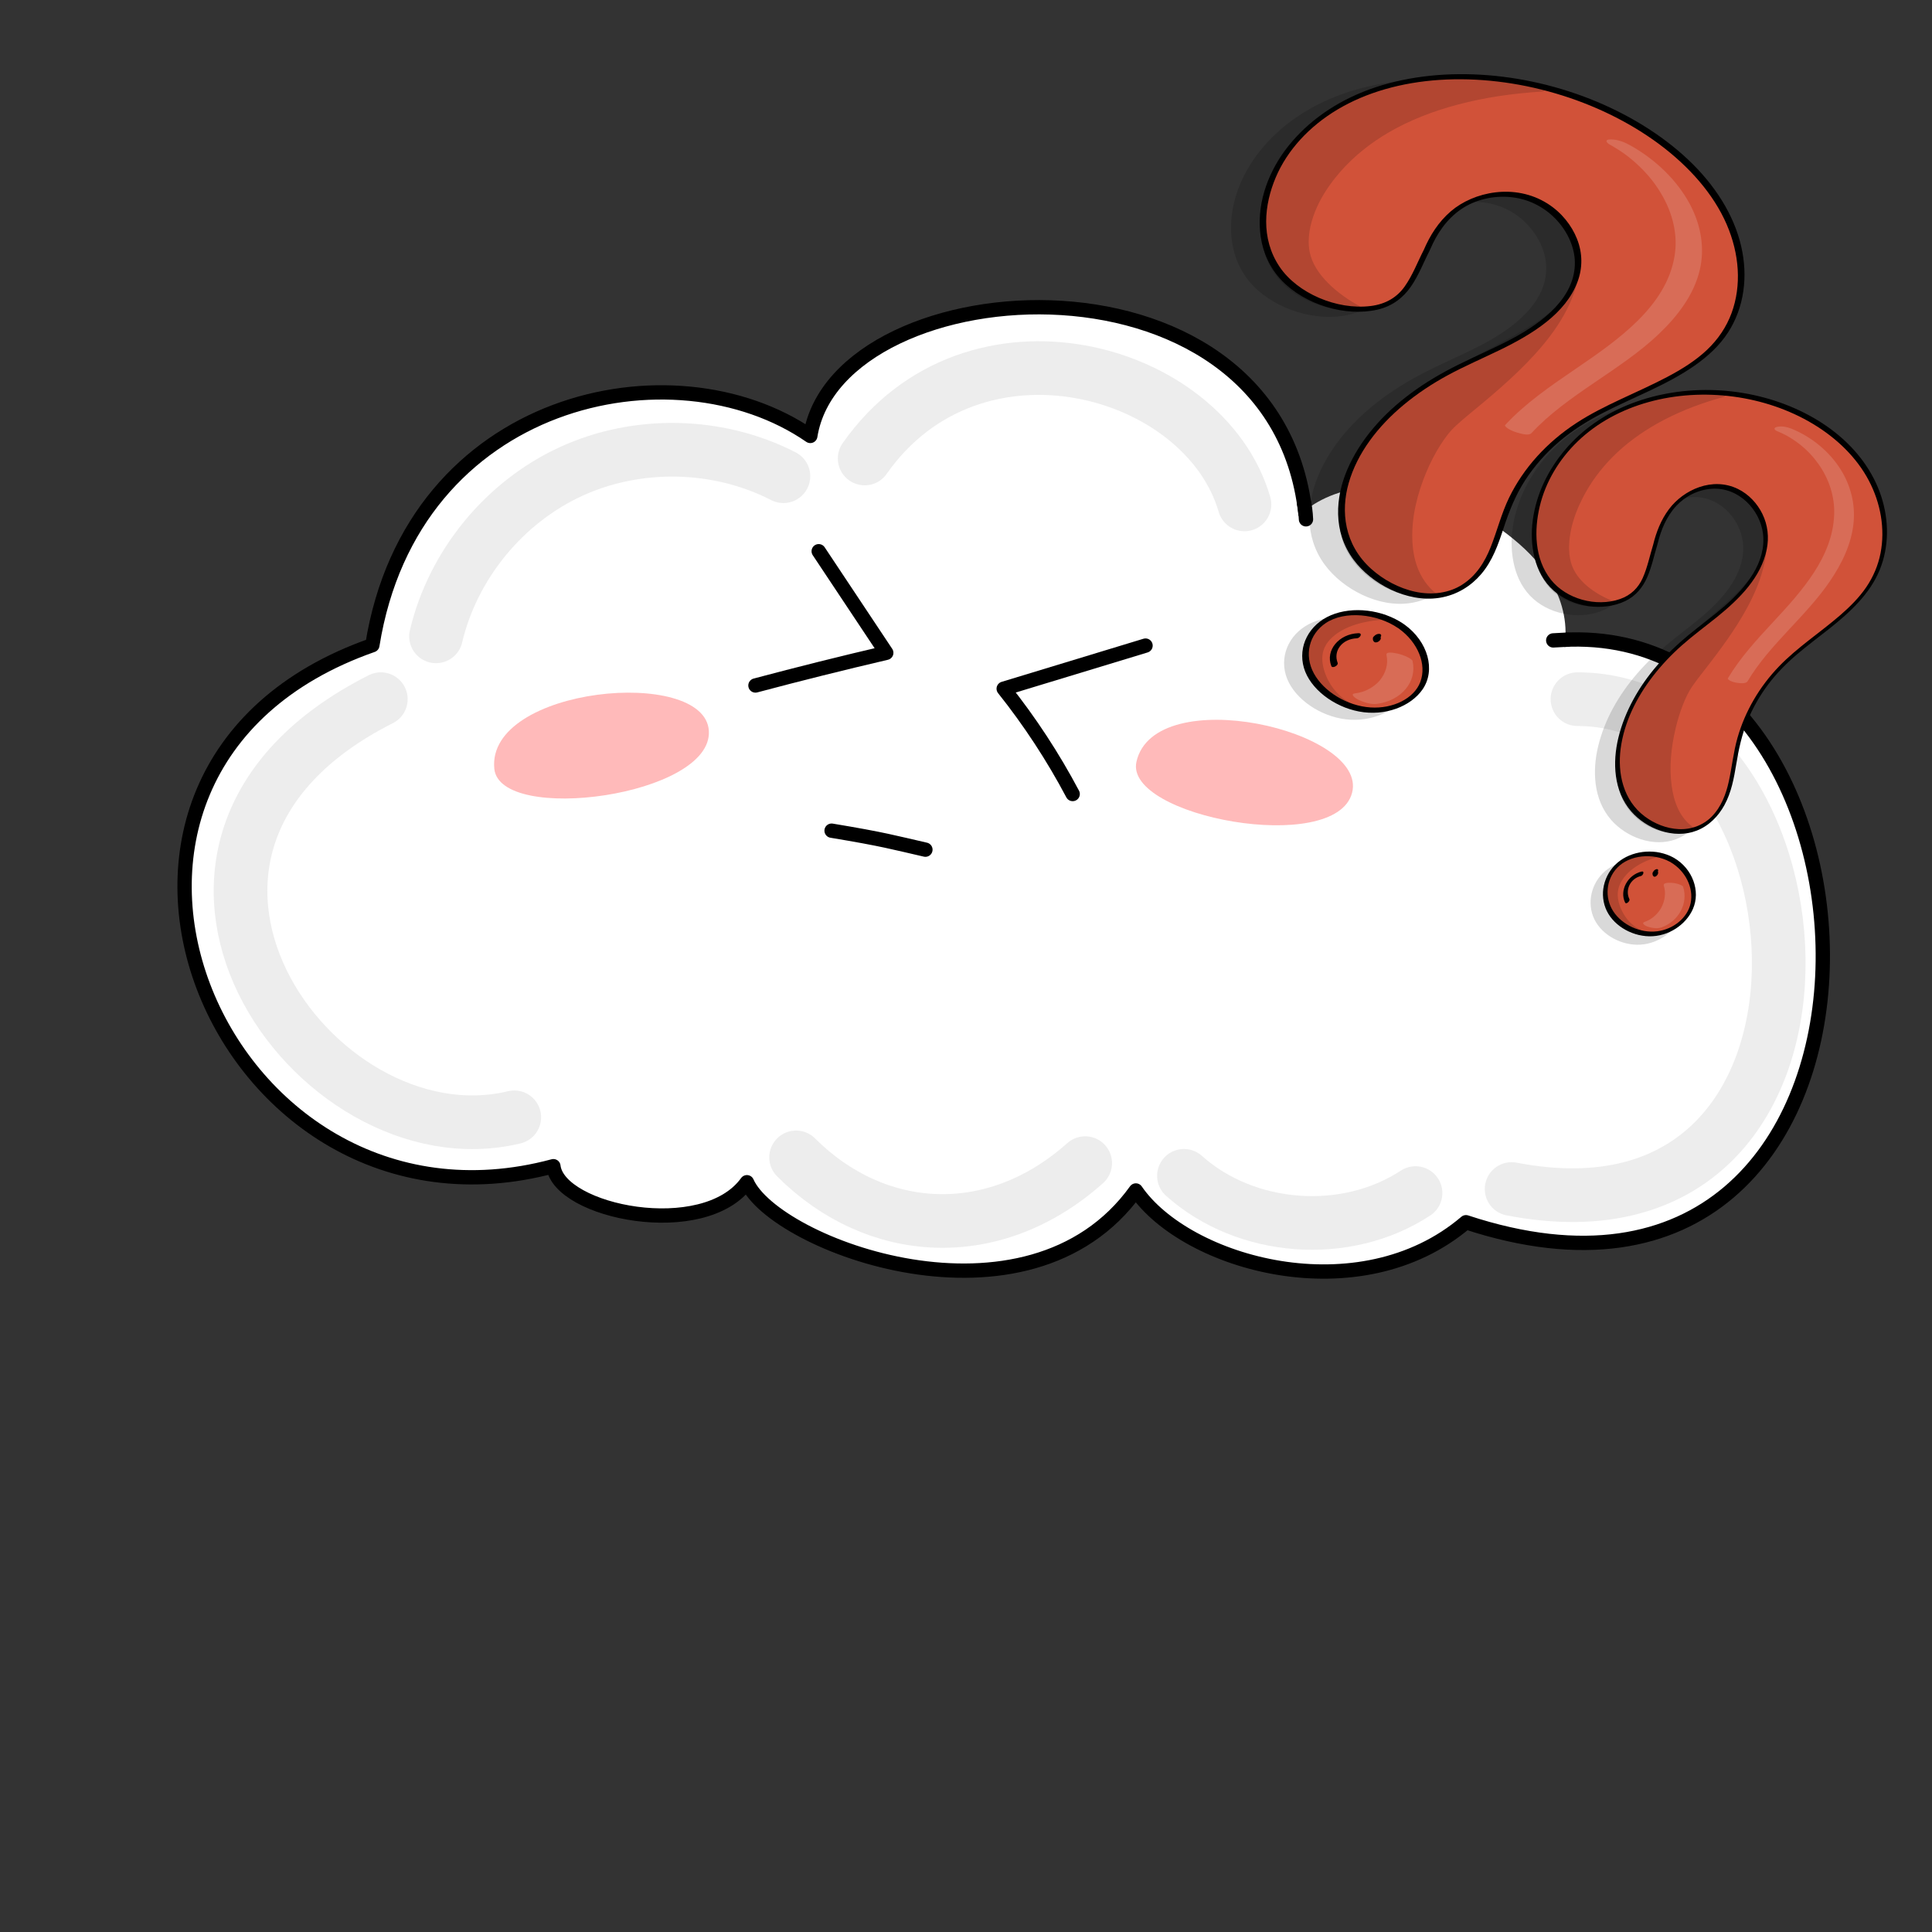 <?xml version="1.0" encoding="utf-8"?>
<!-- Generator: Adobe Adobe Illustrator 24.2.0, SVG Export Plug-In . SVG Version: 6.00 Build 0)  -->
<svg version="1.1" xmlns="http://www.w3.org/2000/svg" xmlns:xlink="http://www.w3.org/1999/xlink" x="0px" y="0px"
	 viewBox="0 0 1080 1080" style="enable-background:new 0 0 1080 1080;" xml:space="preserve">
<rect x="0" y="0" width="1080" height="1080" fill="#333333" stroke="none"/>
<style type="text/css">
	.st0{fill:#FFFFFF;stroke:#000000;stroke-width:8;stroke-linecap:round;stroke-linejoin:round;stroke-miterlimit:10;}
	.st1{fill:#FFBABA;}
	.st2{opacity:0.071;}
	.st3{opacity:0.071;fill:none;stroke:#000000;stroke-width:30;stroke-linecap:round;stroke-linejoin:round;stroke-miterlimit:10;}
	.st4{fill:none;stroke:#FFFFFF;stroke-width:20;stroke-linecap:round;stroke-linejoin:round;stroke-miterlimit:10;}
	.st5{fill:none;stroke:#000000;stroke-width:8;stroke-linecap:round;stroke-linejoin:round;stroke-miterlimit:10;}
	.st6{opacity:0.149;}
	.st7{fill:#D15238;}
	.st8{fill:#D15239;}
	.st9{fill:#FFFFFF;}
</style>
<g id="Ebene_2">
	<path class="st0" d="M208.15,360.65C9.17,430.43,121.46,702.4,309.35,651.91c3.05,25.7,84.24,42.25,108.18,8.96
		c15.44,35.11,156.97,88.69,217.42,4.61c28.19,41.06,124.93,68.59,184.54,17.75c262.78,86.73,252-343.83,49.12-325.17
		c11.32-57-104.56-95.15-138.26-63.81c-10.22-162.94-262.1-145.81-277.39-50.56C376.69,190.95,230.53,221.24,208.15,360.65z"/>
	<path class="st0" d="M464.86,464.35c29.44,4.88,35.11,6.67,52.45,10.62"/>
	<path class="st0" d="M457.66,308.14c12.59,18.93,25.18,37.86,37.77,56.79c-24.47,5.71-48.85,11.8-73.13,18.26"/>
	<path class="st0" d="M640.36,360.89c-26.43,8.03-52.86,16.07-79.29,24.1c14.64,18.37,27.57,38.11,38.56,58.87"/>
</g>
<g id="Ebene_4">
	<path class="st1" d="M276.32,429.69c3.02,31.3,122.2,15.34,119.93-21.17C394.01,372.47,271.89,383.86,276.32,429.69z"/>
	<path class="st1" d="M635.28,425.84c-6.9,30.67,111.29,52.73,120.54,17.34C764.96,408.23,645.39,380.92,635.28,425.84z"/>
</g>
<g id="Ebene_9">
	<path class="st3" d="M437.93,266.21c-36.49-18.77-81.64-19.74-118.9-2.56s-65.85,52.13-75.29,92.07"/>
	<path class="st3" d="M212.88,390.84c-163.69,82.59-37.61,260.82,74.6,233.74"/>
	<path class="st3" d="M483.36,256.3c60.86-86.68,190.02-51.1,212.3,25.67"/>
	<path class="st3" d="M445.02,646.99c44.66,44.66,110.34,48.92,161.6,3.21"/>
	<path class="st3" d="M661.84,657.29c34.68,31.02,90.56,35.18,129.45,9.64"/>
	<path class="st3" d="M881.81,390.84c144.41,0,167.78,313.34-36.81,273.83"/>
</g>
<g id="Ebene_10">
	<path class="st4" d="M727.65,301.5c6.53-8.99,16.74-14.92,27.54-17.52s22.18-2.05,33.06,0.17c18.82,3.85,36.5,12.68,51.36,24.85
		c8.08,6.62,15.45,14.36,20.23,23.65c4.79,9.29,6.81,20.27,4.09,30.35"/>
</g>
<g id="Ebene_13">
	<path class="st5" d="M728.96,281.17c0.95,4.36,1.09,9.13,1.09,9.13"/>
	<path class="st5" d="M876.07,357.57c-3.3,0.2-4.51,0.22-7.81,0.42"/>
</g>
<g id="Ebene_6">
	<g>
		<g id="Ebene_2_Kopie">
			<g class="st6">
				<path d="M773.51,354.28c11.28,8.08,16.24,21.46,11.74,31.66c-4.5,10.19-18.13,16.42-32.22,14.72
					c-14.09-1.7-27.58-11.2-31.89-22.46s0.88-23.42,12.28-28.76c11.4-5.34,28.13-3.45,39.57,4.47"/>
				<g>
					<path d="M771.95,355.42c10.57,7.66,15.6,19.89,11.89,29.74c-3.51,9.32-15.35,15.05-27.81,14.25
						c-13.14-0.85-26.15-8.88-31.69-19.02c-5.57-10.21-2.73-21.92,6.69-28.19c10.58-7.05,28.62-5.2,40.4,2.86
						c1.56,1.07,4.58-1.3,3.12-2.3c-11.91-8.15-28.5-10.01-40.6-4.94c-12.37,5.18-18.68,17.51-15.18,29.47
						c3.42,11.66,16.56,21.69,30.81,24.39c14.55,2.75,28.88-2.83,35.47-12.3c7.55-10.85,3.07-26.78-9.98-36.25
						C773.55,352.03,770.5,354.38,771.95,355.42L771.95,355.42z"/>
				</g>
			</g>
			<g class="st6">
				<path d="M781.73,142.3c4.06-9.52,10.14-18.56,19.84-24.51c9.7-5.95,23.46-8.38,36.19-4.45c18.45,5.71,29.73,23.56,28.28,38.58
					c-1.45,15.02-13,27.19-26.86,36c-13.86,8.81-30.21,14.95-45,22.79c-24.1,12.78-44.29,30.53-54.51,52.78
					c-6.71,14.61-8.79,31.99,0.24,47.63c9.03,15.64,31.59,28.05,50.51,24.27c12-2.4,20.3-10.51,25.22-19.5
					c4.92-8.99,7.09-19.05,10.85-28.51c7.75-19.52,22.42-36.51,42.02-48.67c24.27-15.06,56.19-23.12,74.33-43.08
					c19.21-21.13,18.61-53.1,2.11-79.63c-16.5-26.53-47.18-47.49-80.65-59.18C827.53,43.99,786.36,41.82,752.93,53
					c-33.43,11.17-58.11,36.11-62.31,66.17c-1.66,11.85,0.01,24.89,8.44,35.9c11.11,14.51,33.89,23.17,52.65,20.01
					c18.76-3.15,22.07-17.41,29.87-32.47"/>
				<g>
					<path d="M783.54,142.1c3.64-8.46,8.9-16.56,17.23-22.27c7.47-5.12,17.78-7.91,28.44-6.67c21.01,2.44,34.85,20.57,35.12,36.22
						c0.33,19.56-17.63,33.61-35.45,43.04c-9.65,5.11-19.92,9.48-29.75,14.36c-9.37,4.65-18.25,9.88-26.32,15.85
						c-15.78,11.68-28.62,26.13-35.78,42.97c-6.42,15.11-8.23,34.27,3.62,50.22c9.94,13.38,29.82,24.1,47.96,21.26
						c9.94-1.56,17.79-6.77,23.27-13.17c6.46-7.54,9.6-16.68,12.57-25.71c3.06-9.31,6.57-18.31,11.98-26.69
						c5.14-7.96,11.58-15.31,19.13-21.76c7.35-6.27,15.74-11.57,24.8-16.22c8.57-4.4,17.54-8.31,26.3-12.48
						c17.18-8.16,33.79-17.68,43.26-32.26c9.16-14.12,11.29-31.5,7.34-48.42c-4.08-17.49-14.64-34.13-29.64-48.27
						c-15.15-14.28-34.32-25.82-54.83-33.91c-20.8-8.2-43.25-12.94-65.17-13.73c-21.84-0.79-43.18,2.34-61.67,9.76
						c-18.24,7.32-33.39,18.78-43.72,32.88c-10.09,13.76-16.07,30.97-13.49,48.3c1.27,8.49,4.86,17.15,11.8,24.36
						c6.39,6.65,15.33,11.79,24.79,14.67c9.49,2.89,19.65,3.62,28.65,1.55c8.47-1.95,14.47-6.83,18.64-12.81
						c4.43-6.37,7.11-13.6,10.61-20.39c1.08-2.1-2.57-1.72-3.29-0.33c-3.53,6.85-6.21,14.14-10.72,20.55
						c-4.16,5.91-10.39,9.9-19.12,10.96c-18.85,2.3-40.87-7.15-50.81-21.9c-10.8-16.03-8.52-34.94-2.21-49.9
						c6.49-15.38,18.78-28.63,34.56-38.05c16.18-9.66,35.89-15.15,56.95-16.55c21.3-1.41,43.73,1.3,65.03,7.57
						c20.96,6.16,41.01,15.8,57.92,28.4c16.73,12.46,30.36,27.87,37.67,44.82c7.11,16.48,8.39,34.12,2.71,49.56
						c-2.83,7.69-7.49,14.66-13.76,20.59c-6.31,5.98-14.09,10.82-22.23,15.12c-16.7,8.81-35.2,15.58-50.71,25.71
						c-16.65,10.87-29.65,25.29-37.64,41.72c-4.35,8.95-6.67,18.57-10.34,27.76c-3.21,8.02-7.89,15.82-16.01,20.98
						c-7.1,4.53-16.49,5.96-26.15,3.88c-9.22-1.98-17.87-6.77-24.48-12.68c-15.39-13.75-17.14-32.48-12.74-47.95
						c4.84-17.02,16.47-31.97,30.9-43.95c7.41-6.15,15.66-11.63,24.51-16.44c9.37-5.08,19.4-9.4,29.09-14.1
						c18.56-9.01,36.85-20.43,43.46-38.14c2.83-7.57,2.94-15.86-0.32-24.06c-2.94-7.4-8.56-14.67-16.44-19.65
						c-18.29-11.55-41.3-6.66-54.05,4.29c-7.02,6.03-11.67,13.55-15.1,21.52c-0.32,0.75,0.56,1.28,1.41,1.22
						C782.44,143.65,783.21,142.87,783.54,142.1L783.54,142.1z"/>
				</g>
			</g>
			<g class="st6">
				<path d="M745.99,371.43c-3.12-7.65,3.44-15.81,12.92-16.04"/>
				<g>
					<path d="M747.76,370.55c-2.61-6.68,2.45-13.44,10.75-13.74c1.73-0.06,3.46-2.94,0.8-2.85c-10.79,0.39-18.53,9.53-15.09,18.35
						C744.83,373.87,748.31,371.98,747.76,370.55L747.76,370.55z"/>
				</g>
			</g>
			<g class="st6">
				<path d="M746.5,361.45c0.72,0.12,1.03,1.06,0.44,1.33c-0.75-0.63-0.46-1.76,0.49-1.92"/>
				<g>
					<path d="M745.26,362.78c0.23,0.05,0.19,0.12,0.08-0.02c0.16,0.19-0.05-0.15,0.02-0.01c0.07,0.12,0.03,0.19,0.04-0.01
						c0,0.03,0,0.06,0.01,0.09c0.02-0.53,0.35-0.93,1-1.2c0.7,0,1.4-0.01,2.1-0.01c-0.06-0.05-0.11-0.1-0.15-0.15
						c0.19,0.22,0.04,0.04,0.02-0.03c-0.04-0.17,0.03,0.23,0,0.05c-0.04-0.27-0.03,0.04-0.04,0.03c-0.03-0.02,0.06-0.15,0.04-0.18
						c0.02,0.03-0.15,0.33-0.04,0.12c-0.12,0.21-0.31,0.38-0.53,0.52c-0.06,0.04-0.58,0.24-0.31,0.18c0.91-0.2,1.84-1.07,1.78-1.88
						c-0.07-0.91-1.17-0.93-1.92-0.77c-1.94,0.42-3.77,2.76-1.98,4.4c0.55,0.51,1.62,0.26,2.1-0.01c0.92-0.51,1.72-1.3,1.59-2.32
						c-0.08-0.6-0.55-1.3-1.34-1.48c-1.05-0.25-2.06,0.17-2.61,0.81c-0.26,0.31-0.51,0.67-0.48,1.09
						C744.67,362.28,744.86,362.69,745.26,362.78L745.26,362.78z"/>
				</g>
			</g>
		</g>
		<g id="Ebene_2_1_">
			<g>
				<path class="st7" d="M783.64,350.33c11.28,8.08,16.24,21.46,11.74,31.66s-18.13,16.42-32.22,14.72s-27.58-11.2-31.89-22.46
					c-4.31-11.26,0.88-23.42,12.28-28.76s28.13-3.45,39.57,4.47"/>
				<g>
					<path d="M782.08,351.48c10.57,7.66,15.6,19.89,11.89,29.74c-3.51,9.32-15.35,15.05-27.81,14.25
						c-13.14-0.85-26.15-8.88-31.69-19.02c-5.57-10.21-2.73-21.92,6.69-28.19c10.58-7.05,28.62-5.2,40.4,2.86
						c1.56,1.07,4.58-1.3,3.12-2.3c-11.91-8.15-28.5-10.01-40.6-4.94c-12.37,5.18-18.68,17.51-15.18,29.47
						c3.42,11.66,16.56,21.69,30.81,24.39c14.55,2.75,28.88-2.83,35.47-12.3c7.55-10.85,3.07-26.78-9.98-36.25
						C783.68,348.09,780.64,350.44,782.08,351.48L782.08,351.48z"/>
				</g>
			</g>
			<g>
				<path class="st8" d="M797.77,139.41c4.06-9.52,10.14-18.56,19.84-24.51c9.7-5.95,23.46-8.38,36.19-4.45
					c18.45,5.71,29.73,23.56,28.28,38.58c-1.45,15.02-13,27.19-26.86,36c-13.86,8.81-30.21,14.95-45,22.79
					c-24.1,12.78-44.29,30.53-54.51,52.78c-6.71,14.61-8.79,31.99,0.24,47.63c9.03,15.64,31.59,28.05,50.51,24.27
					c12-2.4,20.3-10.51,25.22-19.5c4.92-8.99,7.09-19.05,10.85-28.51c7.75-19.52,22.42-36.51,42.02-48.67
					c24.27-15.06,56.19-23.12,74.33-43.08c19.21-21.13,18.61-53.1,2.11-79.63c-16.5-26.53-47.18-47.49-80.65-59.18
					c-36.77-12.85-77.94-15.01-111.37-3.84c-33.43,11.17-58.12,36.11-62.32,66.18c-1.66,11.85,0.01,24.89,8.44,35.9
					c11.11,14.51,33.89,23.17,52.65,20.01c18.76-3.15,22.07-17.41,29.87-32.47"/>
				<g>
					<path d="M799.57,139.21c3.64-8.46,8.9-16.56,17.23-22.27c7.47-5.12,17.79-7.91,28.44-6.67c21.01,2.44,34.85,20.57,35.12,36.22
						c0.33,19.56-17.63,33.61-35.45,43.04c-9.65,5.11-19.92,9.48-29.75,14.36c-9.37,4.65-18.25,9.88-26.32,15.85
						c-15.78,11.68-28.62,26.13-35.78,42.97c-6.42,15.11-8.23,34.27,3.62,50.22c9.94,13.38,29.82,24.1,47.96,21.26
						c9.94-1.56,17.79-6.77,23.27-13.17c6.46-7.54,9.6-16.68,12.57-25.71c3.06-9.31,6.57-18.31,11.98-26.69
						c5.14-7.96,11.58-15.31,19.13-21.76c7.35-6.27,15.74-11.57,24.8-16.22c8.57-4.4,17.54-8.31,26.3-12.48
						c17.18-8.16,33.79-17.68,43.26-32.26c9.16-14.12,11.29-31.5,7.34-48.42c-4.08-17.49-14.64-34.13-29.64-48.27
						c-15.15-14.28-34.32-25.82-54.83-33.91c-20.8-8.2-43.25-12.94-65.17-13.73c-21.84-0.79-43.18,2.34-61.67,9.76
						c-18.24,7.32-33.39,18.78-43.72,32.88c-10.09,13.76-16.07,30.97-13.49,48.3c1.27,8.49,4.86,17.15,11.8,24.36
						c6.39,6.65,15.33,11.79,24.79,14.67c9.49,2.89,19.65,3.62,28.65,1.55c8.47-1.95,14.47-6.83,18.64-12.81
						c4.43-6.37,7.11-13.6,10.61-20.39c1.08-2.1-2.57-1.72-3.29-0.33c-3.53,6.85-6.21,14.14-10.72,20.55
						c-4.16,5.91-10.39,9.9-19.12,10.96c-18.85,2.3-40.87-7.15-50.81-21.9c-10.8-16.03-8.52-34.94-2.21-49.9
						c6.49-15.38,18.78-28.63,34.56-38.05c16.18-9.66,35.89-15.15,56.95-16.55c21.3-1.41,43.73,1.3,65.03,7.57
						c20.96,6.16,41.01,15.8,57.92,28.4c16.73,12.46,30.36,27.87,37.67,44.82c7.11,16.48,8.39,34.12,2.71,49.56
						c-2.83,7.69-7.49,14.66-13.76,20.59c-6.31,5.98-14.09,10.82-22.23,15.12c-16.7,8.81-35.2,15.58-50.71,25.71
						c-16.65,10.87-29.65,25.29-37.64,41.72c-4.35,8.95-6.67,18.57-10.34,27.76c-3.21,8.02-7.89,15.82-16.01,20.98
						c-7.1,4.53-16.49,5.96-26.15,3.88c-9.22-1.98-17.87-6.77-24.48-12.68c-15.39-13.75-17.14-32.48-12.74-47.95
						c4.84-17.02,16.47-31.97,30.9-43.95c7.41-6.15,15.66-11.64,24.51-16.44c9.37-5.08,19.4-9.4,29.09-14.1
						c18.56-9.01,36.85-20.43,43.46-38.14c2.83-7.57,2.94-15.86-0.32-24.06c-2.94-7.4-8.56-14.67-16.44-19.65
						c-18.29-11.55-41.3-6.66-54.05,4.29c-7.02,6.03-11.67,13.55-15.1,21.52c-0.32,0.75,0.56,1.28,1.41,1.22
						C798.48,140.76,799.24,139.98,799.57,139.21L799.57,139.21z"/>
				</g>
			</g>
			<g>
				<g>
					<path d="M747.76,370.55c-2.61-6.68,2.45-13.44,10.75-13.74c1.73-0.06,3.46-2.94,0.8-2.85c-10.79,0.39-18.53,9.53-15.09,18.35
						C744.83,373.87,748.31,371.98,747.76,370.55L747.76,370.55z"/>
				</g>
			</g>
			<g>
				<path class="st7" d="M769.3,356.34c0.72,0.12,1.03,1.06,0.44,1.33c-0.75-0.63-0.46-1.76,0.49-1.92"/>
				<g>
					<path d="M768.06,357.68c0.23,0.05,0.19,0.12,0.08-0.02c0.16,0.19-0.05-0.15,0.02-0.01c0.07,0.12,0.03,0.19,0.04-0.01
						c0,0.03,0,0.06,0.01,0.09c0.02-0.53,0.35-0.93,1-1.2c0.7,0,1.4-0.01,2.1-0.01c-0.06-0.05-0.11-0.1-0.15-0.15
						c0.19,0.22,0.04,0.04,0.02-0.03c-0.04-0.17,0.03,0.23,0,0.05c-0.04-0.27-0.03,0.04-0.04,0.03c-0.03-0.02,0.06-0.15,0.04-0.18
						c0.02,0.03-0.15,0.33-0.04,0.12c-0.12,0.21-0.31,0.38-0.53,0.52c-0.06,0.04-0.58,0.24-0.31,0.18c0.91-0.2,1.84-1.07,1.78-1.88
						c-0.07-0.91-1.17-0.93-1.92-0.77c-1.94,0.42-3.77,2.76-1.98,4.4c0.55,0.51,1.62,0.26,2.1-0.01c0.92-0.51,1.72-1.3,1.59-2.32
						c-0.08-0.6-0.55-1.3-1.34-1.48c-1.05-0.25-2.06,0.17-2.61,0.81c-0.26,0.31-0.51,0.67-0.48,1.09
						C767.48,357.18,767.67,357.59,768.06,357.68L768.06,357.68z"/>
				</g>
			</g>
		</g>
		<g id="Ebene_4_1_">
			<g class="st6">
				<path d="M772.8,344.84c-15.36-4.37-37.43,2.51-41.8,14.1c-4.37,11.59,7.94,29.35,22.65,35.43
					c-11.98-6.22-19.65-22.94-14.95-32.48c4.69-9.54,17.71-15.75,34.57-16.87"/>
				<g>
					<path d="M774.04,343.5c-6.8-1.89-13.88-1.75-20.28-0.48c-6.7,1.32-13,3.82-17.82,7.56c-4.65,3.61-7.63,8.3-7.69,13.92
						c-0.05,5.66,2.53,11.6,6.31,16.77c4.29,5.87,10.32,11.27,17.85,14.44c1.61,0.68,4.35-1.69,2.48-2.68
						c-9.48-5.01-14.99-15.17-15.67-23.47c-0.34-4.16,0.78-7.9,3.45-11.13c2.78-3.36,6.67-5.92,11.09-7.81
						c5.76-2.47,12.37-3.71,19.11-4.18c1.01-0.07,2.02-0.84,2.2-1.63c0.18-0.78-0.44-1.29-1.41-1.22
						c-12.66,0.88-25.14,4.67-32.66,12.56c-3.3,3.46-5.39,7.56-5.55,12.22c-0.16,4.77,1.39,9.83,3.99,14.41
						c2.84,5.03,7.1,9.82,12.96,12.92c0.83-0.89,1.65-1.79,2.48-2.68c-11.91-5.01-21.15-16.41-22.71-26.62
						c-0.76-4.97,0.61-9.35,4.3-12.86c3.68-3.51,9-5.83,14.53-7.23c6.3-1.59,13.67-2.05,20.56-0.14
						C773.3,346.66,775.92,344.02,774.04,343.5L774.04,343.5z"/>
				</g>
			</g>
			<g class="st6">
				<path d="M871.72,171.86c-14.44,12.89-30.32,19.47-48.1,29.35c-17.78,9.89-33.87,17.43-47.42,30.95
					c-13.55,13.53-27.27,43.2-25.5,61.94s21.2,38.87,50.74,39.02c-28.75-22.96-6.41-80.02,11.49-96.05
					c17.38-15.57,58.12-44.01,66.85-78.65"/>
				<g>
					<path d="M870.35,171.33c-13.65,12.12-31.66,20.11-48.32,29.32c-16.7,9.24-33.99,17.92-46.88,30.67
						c-4.89,4.83-8.78,10.37-12.17,16.06c-3.83,6.43-7.01,13.19-9.51,20.15c-4.4,12.24-7.6,26.18-1.01,39.57
						c3.25,6.59,8.57,12.79,15.4,17.52c7.34,5.08,16.14,8.3,25.15,9.44c2.53,0.32,5.05,0.47,7.56,0.49c1.1,0.01,3.85-1.42,2.4-2.58
						c-10.39-8.37-13.23-20.34-13.49-30.86c-0.31-12.82,2.92-25.31,7.73-36.9c2.22-5.36,4.88-10.57,8.04-15.53
						c2.48-3.88,5.21-7.6,8.77-10.86c4.85-4.44,10.19-8.64,15.3-12.93c6.61-5.55,13.11-11.2,19.23-17.12
						c13.17-12.74,25.13-26.95,31.14-43.47c0.73-2,1.35-4.03,1.88-6.09c0.19-0.76-0.47-1.29-1.41-1.22c-1.01,0.07-2,0.84-2.2,1.63
						c-4.37,17.12-15.89,31.78-28.76,44.76c-11.1,11.19-23.86,21.07-35.86,31.58c-8.4,7.34-13.91,16.61-18.22,26.18
						c-5.28,11.72-8.88,24.29-9.3,37.31c-0.35,10.83,1.55,23.28,10.79,32.86c1.01,1.04,2.1,2.03,3.26,2.97
						c0.8-0.86,1.6-1.72,2.4-2.58c-9.26-0.09-18.63-2.17-26.91-6.67c-7.32-3.98-13.34-9.7-17.29-15.98
						c-3.8-6.04-5.67-12.47-5.69-18.85c-0.01-6.67,1.48-13.16,3.45-19.4c2.2-6.93,5.13-13.63,8.69-20.05
						c3.18-5.74,6.81-11.33,11.38-16.32c11.44-12.5,27.9-20.94,43.67-29.56c8.36-4.56,16.83-9,25.23-13.52
						c8.13-4.37,16.01-9.04,23-14.52c1.83-1.43,3.57-2.92,5.29-4.44c0.5-0.44,0.79-1.45-0.13-1.87
						C871.97,170.08,870.88,170.87,870.35,171.33L870.35,171.33z"/>
				</g>
			</g>
			<g class="st6">
				<path d="M863.5,48.88c-24.16-3.96-58.71-7.18-80.31-2.25s-46.81,19.83-60.19,33.79c-13.38,13.96-19.94,40.69-14.41,59.65
					c5.54,18.96,23.12,31.54,50.84,32.78c-14.95-7.98-28.76-20.83-29.55-34.43s5.16-26.18,13.29-37.1
					c21.93-29.49,62.7-48.1,119.58-51.57"/>
				<g>
					<path d="M864.35,47.45c-21.15-3.46-42.93-5.66-63.72-4.47c-9.83,0.56-19.09,2.27-27.81,5.3c-9.83,3.41-18.92,7.93-27.33,13.06
						c-8.15,4.97-15.76,10.54-22.25,16.91c-5.89,5.78-10.01,12.59-12.98,19.88c-3.14,7.71-4.97,15.95-5.4,24.35
						c-0.39,7.67,0.42,15.72,3.74,23.41c2.98,6.9,8.17,13.43,15.38,18.25c7.77,5.19,17.1,8.12,26.46,9.4
						c2.72,0.37,5.44,0.6,8.15,0.73c1.32,0.06,4-1.74,2.08-2.77c-13.17-7.07-26.2-18.2-28.59-30.83
						c-1.44-7.62,0.31-15.39,2.99-22.24c2.67-6.82,6.68-13.19,11.36-19.06c7.1-8.92,16-16.71,26.3-23.2
						c10.93-6.89,23.42-12.22,36.67-16.17c14.73-4.38,30.42-7.05,46.48-8.38c2.15-0.18,4.31-0.33,6.47-0.47
						c1.71-0.11,3.43-3.01,0.8-2.85c-17.03,1.05-33.71,3.51-49.43,7.77c-14.13,3.83-27.49,9.16-39.29,16.11
						c-11.2,6.6-21.02,14.59-28.88,23.85c-9.99,11.78-17.89,25.84-17.58,41.33c0.27,13.36,11.52,25.47,25.08,33.84
						c1.68,1.03,3.39,2.02,5.14,2.96c0.69-0.92,1.39-1.85,2.08-2.77c-9.62-0.46-19.51-2.3-28.29-6.73
						c-7.46-3.76-13.48-9.31-17.31-15.63c-4.26-7.04-5.88-14.61-6.16-21.97c-0.31-8.13,0.94-16.11,3.32-23.7
						c2.29-7.31,5.66-14.46,10.8-20.51c5.31-6.26,12.27-11.58,19.46-16.37c14.58-9.74,31.96-18.21,51.9-20.21
						c10.01-1,20.35-0.87,30.67-0.27c10.33,0.6,20.71,1.72,31.05,3.22c2.31,0.33,4.62,0.69,6.93,1.07
						C864.36,50.59,866.69,47.83,864.35,47.45L864.35,47.45z"/>
				</g>
			</g>
		</g>
		<g id="Ebene_5">
			<g class="st6">
				<g>
					<path class="st9" d="M899.81,80.79c1.55,0.86,3.07,1.76,4.55,2.7c0.74,0.47,1.47,0.95,2.19,1.44c0.36,0.24,0.72,0.49,1.07,0.74
						c0.16,0.11,1.62,1.17,0.73,0.51c2.78,2.06,5.4,4.26,7.84,6.59c4.95,4.71,8.86,9.56,12.2,15.12c6.9,11.47,9.65,23.76,7.66,35.46
						c-4.74,27.96-31.27,46.51-55.54,63.04c-14.05,9.57-28.06,19.23-39.12,31.2c-0.51,0.56,1.45,1.89,1.73,2.07
						c1.44,0.93,3.38,1.69,5.04,2.17c2.26,0.66,6.44,1.92,7.99,0.24c19.88-21.51,49.73-34.96,71.1-55.31
						c10.65-10.14,19.59-21.93,22.89-35.65c2.86-11.91,0.97-24.83-5.45-36.9c-6.94-13.05-18.86-24.92-33.59-33.09
						c-3.04-1.69-6.92-3.19-10.44-3.17c-0.85,0-2.35-0.05-2.59,0.76C897.84,79.47,899.14,80.42,899.81,80.79L899.81,80.79z"/>
				</g>
			</g>
			<g class="st6">
				<g>
					<path class="st9" d="M775.06,366.2c1.15,5.07-0.51,10.16-3.68,14.06c-1.54,1.89-3.6,3.5-5.91,4.77
						c-2.66,1.46-4.89,2.16-8.01,2.57c-3.19,0.41,0.43,2.89,1.82,3.54c2.96,1.41,7.08,2.77,10.32,2.35
						c13.78-1.78,22.67-12.38,20.03-24.03c-0.18-0.81-2.37-1.9-3.03-2.23c-1.7-0.84-3.76-1.54-5.63-1.93
						C779.38,364.98,774.55,363.96,775.06,366.2L775.06,366.2z"/>
				</g>
			</g>
		</g>
	</g>
	<g>
		<g id="Ebene_2_Kopie_1_">
			<g class="st6">
				<path d="M927.86,485.44c8.87,5.07,13.68,15.44,11.39,24.52s-11.53,16.18-21.83,16.79c-10.3,0.61-20.89-5.32-25.04-14.02
					c-4.15-8.7-1.54-19.51,6.17-25.56c7.71-6.05,19.93-6.88,28.9-1.97"/>
				<g>
					<path d="M926.84,486.62c8.32,4.83,13.08,14.23,11.32,22.91c-1.66,8.21-9.66,14.66-18.7,15.78c-9.54,1.18-19.65-3.6-24.58-11.2
						c-4.96-7.65-4-17.75,2.2-24.29c6.97-7.35,20.12-8.4,29.35-3.42c1.22,0.66,3.17-1.73,2.03-2.35c-9.33-5.04-21.45-4.2-29.69,1.73
						c-8.42,6.06-11.83,17.16-8.19,26.56c3.54,9.16,13.93,15.58,24.44,15.77c10.73,0.19,20.53-6.48,24.39-15.26
						c4.43-10.06-0.27-22.61-10.55-28.57C927.68,483.58,925.71,485.96,926.84,486.62L926.84,486.62z"/>
				</g>
			</g>
			<g class="st6">
				<path d="M914.12,308.84c2.04-8.46,5.58-16.82,12.01-23.13c6.43-6.31,16.12-10.3,25.65-8.87c13.81,2.08,23.59,15.24,23.94,27.88
					s-6.84,24.36-16,33.64c-9.16,9.28-20.36,16.7-30.28,25.31c-16.16,14.03-29.06,31.62-34.35,51.49
					c-3.48,13.05-3.36,27.73,4.59,39.38c7.95,11.65,25.35,18.69,38.61,12.85c8.42-3.7,13.64-11.6,16.35-19.75
					c2.71-8.15,3.34-16.78,5.17-25.15c3.77-17.26,12.76-33.43,25.74-46.3c16.08-15.94,38.31-27.18,49.52-46.3
					c11.87-20.24,8.47-46.61-5.87-66.2c-14.34-19.59-38.37-32.54-63.55-37.42c-27.67-5.36-57.51-1.25-80.54,12.78
					c-23.03,14.03-38.49,38.21-38.73,63.69c-0.09,10.04,2.31,20.6,9.41,28.5c9.35,10.42,26.55,14.32,39.76,9.02
					c13.21-5.3,14.27-17.57,18.49-31.16"/>
				<g>
					<path d="M915.4,308.41c1.83-7.52,4.87-14.98,10.34-20.9c4.9-5.3,12.07-9.09,19.85-9.6c15.35-0.99,27,12.03,28.64,24.95
						c2.05,16.14-9.57,30.34-21.53,40.7c-6.47,5.61-13.46,10.69-20.09,16.14c-6.32,5.19-12.22,10.79-17.48,16.89
						c-10.28,11.92-18.18,25.72-21.77,40.68c-3.22,13.42-2.74,29.54,7.26,41.04c8.4,9.65,23.71,15.67,36.5,10.73
						c7.01-2.71,12.18-8.15,15.53-14.23c3.95-7.17,5.36-15.18,6.67-23.08c1.34-8.14,3.03-16.09,6.15-23.81
						c2.96-7.33,6.91-14.33,11.76-20.75c4.71-6.24,10.26-11.83,16.35-16.98c5.76-4.87,11.85-9.39,17.78-14.09
						c11.61-9.22,22.69-19.47,28.15-32.9c5.29-13,5.21-27.68,0.8-41.13c-4.56-13.89-13.7-26.15-25.81-35.7
						c-12.23-9.65-27.1-16.45-42.62-20.2c-15.73-3.81-32.34-4.51-48.19-2.02c-15.8,2.48-30.87,8.12-43.49,16.91
						c-12.45,8.67-22.3,20.32-28.43,33.47c-5.99,12.84-8.7,27.93-5.23,41.91c1.7,6.84,5.09,13.49,10.75,18.47
						c5.22,4.59,12.13,7.56,19.21,8.59c7.1,1.03,14.48,0.18,20.77-2.82c5.91-2.83,9.79-7.73,12.23-13.27
						c2.6-5.91,3.85-12.27,5.74-18.39c0.59-1.89-2.01-1.05-2.4,0.2c-1.91,6.17-3.16,12.59-5.81,18.54
						c-2.45,5.49-6.57,9.68-12.75,11.81c-13.36,4.61-30.09-0.06-38.61-10.85c-9.26-11.72-9.38-27.69-6.22-40.98
						c3.24-13.66,10.86-26.39,21.35-36.44c10.75-10.31,24.43-17.68,39.47-21.85c15.2-4.22,31.6-5.19,47.52-3.05
						c15.66,2.1,30.99,7.2,44.33,15.21c13.2,7.92,24.45,18.71,31.28,31.7c6.64,12.62,9.2,27.04,6.55,40.62
						c-1.32,6.77-4.04,13.21-7.99,19.01c-3.99,5.85-9.14,10.97-14.6,15.7c-11.21,9.68-23.9,17.93-34.13,28.54
						c-10.98,11.38-19,25.18-23.23,39.92c-2.3,8.03-3.08,16.32-4.87,24.45c-1.57,7.1-4.22,14.22-9.58,19.66
						c-4.7,4.76-11.32,7.3-18.47,6.96c-6.82-0.32-13.49-3.04-18.8-6.99c-12.35-9.17-15.35-24.43-13.62-37.86
						c1.9-14.78,8.89-28.82,18.17-40.8c4.77-6.15,10.19-11.87,16.12-17.12c6.27-5.55,13.1-10.56,19.64-15.84
						c12.53-10.12,24.63-22.19,27.75-37.79c1.33-6.67,0.65-13.55-2.46-19.86c-2.8-5.7-7.52-10.92-13.66-13.9
						c-14.24-6.94-30.35,0.4-38.52,11.3c-4.49,5.99-7.15,12.89-8.87,19.97c-0.16,0.66,0.52,0.98,1.13,0.81
						C914.76,309.86,915.23,309.1,915.4,308.41L915.4,308.41z"/>
				</g>
			</g>
			<g class="st6">
				<path d="M909.64,503.58c-2.96-5.89,1.01-13.58,7.81-15.13"/>
				<g>
					<path d="M910.83,502.6c-2.5-5.16,0.52-11.47,6.47-12.91c1.24-0.3,2.22-2.93,0.31-2.47c-7.73,1.87-12.46,10.54-9.16,17.34
						C909.03,505.77,911.36,503.7,910.83,502.6L910.83,502.6z"/>
				</g>
			</g>
			<g class="st6">
				<path d="M909.08,495.25c0.53,0,0.84,0.73,0.44,1.04c-0.6-0.41-0.49-1.39,0.18-1.66"/>
				<g>
					<path d="M908.31,496.53c0.17,0.01,0.15,0.07,0.05-0.02c0.14,0.14-0.05-0.12,0.02-0.01c0.06,0.09,0.04,0.16,0.02-0.01
						c0.01,0.03,0.01,0.05,0.01,0.07c-0.03-0.44,0.17-0.82,0.61-1.14c0.5-0.1,1.01-0.21,1.51-0.31c-0.04-0.03-0.09-0.07-0.12-0.11
						c0.16,0.15,0.03,0.03,0.02-0.03c-0.05-0.14,0.04,0.18,0.01,0.04c-0.05-0.21-0.02,0.04-0.03,0.03
						c-0.02-0.01,0.03-0.13,0.02-0.15c0.02,0.02-0.08,0.29-0.02,0.11c-0.07,0.19-0.19,0.36-0.33,0.51c-0.04,0.04-0.4,0.28-0.21,0.2
						c0.64-0.29,1.22-1.15,1.1-1.81c-0.13-0.74-0.93-0.6-1.45-0.36c-1.36,0.62-2.46,2.83-1.02,3.92c0.44,0.34,1.19-0.02,1.51-0.31
						c0.61-0.55,1.12-1.32,0.93-2.15c-0.11-0.48-0.52-1-1.1-1.03c-0.78-0.05-1.47,0.43-1.8,1.05c-0.16,0.29-0.3,0.63-0.24,0.97
						C907.84,496.2,908.02,496.51,908.31,496.53L908.31,496.53z"/>
				</g>
			</g>
		</g>
		<g id="Ebene_2_2_">
			<g>
				<path class="st7" d="M934.79,480.73c8.87,5.07,13.68,15.44,11.39,24.52c-2.29,9.08-11.53,16.18-21.83,16.79
					s-20.89-5.32-25.04-14.02c-4.15-8.7-1.54-19.51,6.17-25.56s19.93-6.88,28.9-1.97"/>
				<g>
					<path d="M933.77,481.91c8.32,4.83,13.08,14.23,11.32,22.91c-1.66,8.21-9.66,14.66-18.7,15.78c-9.54,1.18-19.65-3.6-24.58-11.2
						c-4.96-7.65-4-17.75,2.2-24.29c6.97-7.35,20.12-8.4,29.35-3.42c1.22,0.66,3.17-1.73,2.03-2.35c-9.33-5.04-21.45-4.2-29.69,1.73
						c-8.42,6.06-11.83,17.16-8.19,26.56c3.54,9.16,13.93,15.58,24.44,15.77c10.73,0.19,20.53-6.48,24.39-15.26
						c4.43-10.06-0.27-22.61-10.55-28.57C934.61,478.86,932.64,481.25,933.77,481.91L933.77,481.91z"/>
				</g>
			</g>
			<g>
				<path class="st8" d="M925.39,304.15c2.04-8.46,5.58-16.82,12.01-23.13c6.43-6.31,16.12-10.3,25.65-8.87
					c13.81,2.08,23.59,15.24,23.94,27.88c0.35,12.64-6.84,24.36-16,33.64c-9.16,9.28-20.36,16.7-30.28,25.31
					c-16.16,14.03-29.06,31.62-34.35,51.49c-3.48,13.05-3.36,27.73,4.59,39.38s25.35,18.69,38.61,12.85
					c8.42-3.7,13.64-11.6,16.35-19.75c2.71-8.15,3.34-16.78,5.17-25.15c3.77-17.26,12.76-33.43,25.74-46.3
					c16.08-15.94,38.31-27.18,49.52-46.3c11.87-20.24,8.47-46.61-5.87-66.2c-14.34-19.59-38.37-32.54-63.55-37.42
					c-27.66-5.36-57.5-1.26-80.53,12.78c-23.03,14.03-38.5,38.21-38.73,63.7c-0.09,10.04,2.31,20.6,9.41,28.5
					c9.35,10.42,26.55,14.32,39.76,9.02c13.21-5.3,14.27-17.57,18.49-31.16"/>
				<g>
					<path d="M926.68,303.72c1.83-7.52,4.87-14.98,10.34-20.9c4.9-5.3,12.07-9.09,19.85-9.6c15.35-0.99,27,12.03,28.64,24.95
						c2.05,16.14-9.57,30.34-21.53,40.7c-6.47,5.61-13.46,10.69-20.09,16.14c-6.32,5.19-12.22,10.79-17.48,16.89
						c-10.28,11.92-18.18,25.72-21.77,40.68c-3.22,13.42-2.74,29.54,7.26,41.04c8.4,9.65,23.71,15.67,36.5,10.73
						c7.01-2.71,12.18-8.15,15.53-14.23c3.95-7.17,5.36-15.18,6.67-23.08c1.34-8.14,3.03-16.09,6.15-23.81
						c2.96-7.33,6.91-14.33,11.76-20.75c4.71-6.24,10.26-11.83,16.35-16.98c5.76-4.87,11.85-9.39,17.78-14.09
						c11.61-9.22,22.69-19.47,28.15-32.9c5.29-13,5.21-27.68,0.8-41.13c-4.56-13.89-13.7-26.15-25.81-35.7
						c-12.23-9.65-27.1-16.45-42.62-20.2c-15.73-3.81-32.34-4.51-48.19-2.02c-15.8,2.48-30.87,8.12-43.49,16.91
						c-12.45,8.67-22.3,20.32-28.43,33.47c-5.99,12.84-8.7,27.93-5.23,41.91c1.7,6.84,5.09,13.49,10.75,18.47
						c5.22,4.59,12.13,7.56,19.21,8.59c7.1,1.03,14.48,0.18,20.77-2.82c5.91-2.83,9.79-7.73,12.23-13.27
						c2.6-5.91,3.85-12.27,5.74-18.39c0.59-1.89-2.01-1.05-2.4,0.2c-1.91,6.17-3.16,12.59-5.81,18.54
						c-2.45,5.49-6.57,9.68-12.75,11.81c-13.36,4.61-30.09-0.06-38.61-10.85c-9.26-11.72-9.38-27.69-6.22-40.98
						c3.24-13.66,10.86-26.39,21.35-36.44c10.75-10.31,24.43-17.68,39.47-21.85c15.2-4.22,31.6-5.19,47.52-3.05
						c15.66,2.1,30.99,7.2,44.33,15.21c13.2,7.92,24.45,18.71,31.28,31.7c6.64,12.62,9.2,27.04,6.55,40.62
						c-1.32,6.77-4.04,13.21-7.99,19.01c-3.99,5.85-9.14,10.97-14.6,15.7c-11.21,9.68-23.9,17.93-34.13,28.54
						c-10.98,11.38-19,25.18-23.23,39.92c-2.3,8.03-3.08,16.32-4.87,24.45c-1.57,7.1-4.22,14.22-9.58,19.66
						c-4.7,4.76-11.32,7.3-18.47,6.96c-6.82-0.32-13.49-3.04-18.8-6.99c-12.35-9.17-15.35-24.43-13.62-37.86
						c1.9-14.78,8.89-28.82,18.17-40.8c4.77-6.15,10.19-11.87,16.12-17.12c6.27-5.55,13.1-10.56,19.64-15.84
						c12.53-10.12,24.63-22.19,27.75-37.79c1.33-6.67,0.65-13.55-2.46-19.86c-2.8-5.7-7.52-10.92-13.66-13.9
						c-14.24-6.94-30.35,0.4-38.52,11.3c-4.49,5.99-7.15,12.89-8.87,19.97c-0.16,0.66,0.52,0.98,1.13,0.81
						C926.03,305.16,926.51,304.41,926.68,303.72L926.68,303.72z"/>
				</g>
			</g>
			<g>
				<g>
					<path d="M910.83,502.6c-2.5-5.16,0.52-11.47,6.47-12.91c1.24-0.3,2.22-2.93,0.31-2.47c-7.73,1.87-12.46,10.54-9.16,17.34
						C909.03,505.77,911.36,503.7,910.83,502.6L910.83,502.6z"/>
				</g>
			</g>
			<g>
				<path class="st7" d="M925.02,487.76c0.53,0,0.84,0.73,0.44,1.04c-0.6-0.41-0.49-1.39,0.18-1.66"/>
				<g>
					<path d="M924.26,489.04c0.17,0.01,0.15,0.07,0.05-0.02c0.14,0.14-0.05-0.12,0.02-0.01c0.06,0.09,0.04,0.16,0.02-0.01
						c0.01,0.03,0.01,0.05,0.01,0.07c-0.03-0.44,0.17-0.82,0.61-1.14c0.5-0.1,1.01-0.21,1.51-0.31c-0.04-0.03-0.08-0.07-0.12-0.11
						c0.16,0.15,0.03,0.03,0.02-0.03c-0.05-0.14,0.04,0.18,0.01,0.04c-0.05-0.21-0.02,0.04-0.03,0.03
						c-0.02-0.01,0.03-0.13,0.02-0.15c0.02,0.02-0.08,0.29-0.02,0.11c-0.07,0.19-0.19,0.36-0.33,0.51c-0.04,0.04-0.4,0.28-0.21,0.2
						c0.64-0.29,1.22-1.15,1.1-1.81c-0.13-0.74-0.93-0.6-1.45-0.36c-1.36,0.62-2.46,2.83-1.02,3.92c0.44,0.34,1.19-0.02,1.51-0.31
						c0.61-0.55,1.12-1.32,0.93-2.15c-0.11-0.48-0.52-1-1.1-1.03c-0.78-0.05-1.47,0.43-1.8,1.05c-0.16,0.29-0.3,0.63-0.24,0.97
						C923.79,488.71,923.96,489.02,924.26,489.04L924.26,489.04z"/>
				</g>
			</g>
		</g>
		<g id="Ebene_4_2_">
			<g class="st6">
				<path d="M926.47,477.74c-11.46-1.41-26.72,7.44-28.79,17.66c-2.07,10.22,8.44,23.15,19.59,26.08
					c-9.2-3.43-16.27-16.17-13.78-24.74s11.29-15.57,23.32-18.92"/>
				<g>
					<path d="M927.24,476.45c-5.07-0.59-10.15,0.54-14.64,2.51c-4.7,2.05-9,5.02-12.13,8.81c-3.01,3.65-4.73,7.96-4.24,12.62
						c0.49,4.7,2.9,9.24,6.09,12.97c3.63,4.24,8.48,7.85,14.19,9.39c1.22,0.33,2.97-2.02,1.54-2.57
						c-7.29-2.79-12.2-10.41-13.46-17.18c-0.63-3.39-0.17-6.65,1.45-9.7c1.69-3.18,4.25-5.85,7.26-8.05
						c3.92-2.87,8.56-4.84,13.37-6.19c0.72-0.2,1.38-0.98,1.44-1.66c0.06-0.67-0.44-1-1.13-0.81c-9.03,2.54-17.67,7.47-22.35,15.07
						c-2.05,3.34-3.18,7.03-2.86,10.91c0.33,3.97,1.92,7.93,4.21,11.36c2.51,3.75,6.02,7.11,10.53,8.84
						c0.51-0.86,1.02-1.71,1.54-2.57c-9.04-2.44-16.75-10.55-18.82-18.78c-1.01-4-0.43-7.82,1.9-11.26
						c2.33-3.43,5.94-6.12,9.79-8.06c4.39-2.22,9.65-3.66,14.79-3.06C927,479.17,928.64,476.61,927.24,476.45L927.24,476.45z"/>
				</g>
			</g>
			<g class="st6">
				<path d="M981.65,320.41c-9.2,12.73-20.03,20.45-31.91,31.18c-11.88,10.73-22.77,19.28-31.27,32.41
					c-8.5,13.14-15.63,39.66-12.62,54.92c3.01,15.26,18.87,29.13,40.15,25.03c-22.83-14.89-12.04-65.31-0.63-81.14
					c11.07-15.37,37.76-44.75,40.83-74.67"/>
				<g>
					<path d="M980.61,320.17c-8.7,11.99-20.93,21.18-32.07,31.19c-11.17,10.04-22.81,19.7-30.91,32.1
						c-3.07,4.7-5.36,9.84-7.27,15.04c-2.16,5.87-3.82,11.92-4.98,18.04c-2.03,10.76-3.05,22.76,2.95,32.89
						c2.95,4.99,7.35,9.36,12.72,12.29c5.75,3.15,12.39,4.56,18.99,4.21c1.85-0.1,3.68-0.34,5.49-0.68
						c0.79-0.15,2.64-1.72,1.49-2.48c-8.26-5.43-11.41-14.94-12.57-23.61c-1.41-10.57-0.25-21.36,2.14-31.64
						c1.1-4.75,2.53-9.45,4.35-14c1.42-3.56,3.05-7.04,5.31-10.24c3.08-4.37,6.54-8.61,9.81-12.89c4.24-5.54,8.4-11.15,12.26-16.93
						c8.3-12.43,15.59-25.9,18.38-40.44c0.34-1.76,0.6-3.53,0.79-5.31c0.07-0.66-0.46-1-1.13-0.81c-0.72,0.2-1.37,0.99-1.44,1.66
						c-1.56,14.79-8.49,28.57-16.56,41.17c-6.95,10.85-15.22,20.86-22.89,31.27c-5.36,7.28-8.47,15.74-10.69,24.28
						c-2.71,10.45-4.14,21.38-3.24,32.21c0.76,9.01,3.28,19.05,10.82,25.65c0.82,0.72,1.7,1.38,2.62,1.99
						c0.5-0.83,0.99-1.65,1.49-2.48c-6.67,1.26-13.61,0.88-20-1.67c-5.64-2.25-10.51-6.11-13.93-10.75
						c-3.3-4.46-5.24-9.51-5.84-14.78c-0.63-5.52-0.16-11.11,0.69-16.55c0.94-6.05,2.43-12.02,4.39-17.84
						c1.75-5.2,3.85-10.35,6.68-15.14c7.08-11.98,18.14-21.33,28.7-30.72c5.6-4.98,11.28-9.86,16.91-14.8
						c5.44-4.78,10.69-9.78,15.21-15.31c1.18-1.45,2.3-2.93,3.39-4.43c0.32-0.44,0.43-1.32-0.27-1.52
						C981.66,318.9,980.95,319.71,980.61,320.17L980.61,320.17z"/>
				</g>
			</g>
			<g class="st6">
				<path d="M964.33,219.81c-17.76,0.18-42.93,2.47-58.03,9.64c-15.1,7.17-31.86,23.12-40.2,36.58
					c-8.34,13.47-10.58,36.53-4.84,51.43c5.74,14.89,19.57,22.79,39.64,19.85c-11.51-4.46-22.64-13.12-24.47-24.26
					c-1.83-11.15,1.29-22.41,6.12-32.61c13.05-27.54,40.68-48.79,81.31-59.81"/>
				<g>
					<path d="M964.8,218.5c-15.55,0.17-31.43,1.47-46.29,5.43c-7.03,1.87-13.54,4.62-19.53,8.37c-6.76,4.23-12.89,9.27-18.46,14.72
						c-5.41,5.28-10.37,10.98-14.45,17.18c-3.7,5.63-6.04,11.86-7.5,18.31c-1.55,6.83-2.1,13.91-1.63,20.93
						c0.43,6.41,1.76,12.95,4.87,18.84c2.79,5.28,7.13,9.95,12.76,12.9c6.07,3.18,13.07,4.27,19.92,3.99
						c1.99-0.08,3.97-0.28,5.93-0.57c0.95-0.14,2.72-2.01,1.24-2.59c-10.14-3.97-20.55-11.31-23.44-21.42
						c-1.74-6.1-1.2-12.78,0.09-18.83c1.29-6.03,3.59-11.87,6.41-17.4c4.29-8.4,9.97-16.12,16.78-22.97
						c7.23-7.27,15.72-13.47,24.9-18.63c10.2-5.74,21.25-10.19,32.69-13.6c1.53-0.46,3.07-0.89,4.62-1.31
						c1.22-0.33,2.19-2.98,0.31-2.47c-12.16,3.31-23.94,7.73-34.87,13.51c-9.82,5.2-18.94,11.52-26.79,18.96
						c-7.45,7.06-13.78,15.09-18.58,23.88c-6.1,11.18-10.48,23.95-8.82,36.73c1.43,11.02,10.65,19.43,21.19,24.41
						c1.3,0.62,2.63,1.19,3.97,1.71c0.41-0.86,0.83-1.73,1.24-2.59c-6.97,1-14.26,0.89-20.99-1.52
						c-5.72-2.04-10.57-5.78-13.91-10.46c-3.72-5.22-5.59-11.25-6.47-17.3c-0.98-6.68-0.82-13.47,0.19-20.09
						c0.97-6.38,2.74-12.78,5.87-18.52c3.24-5.94,7.76-11.34,12.49-16.34c9.6-10.15,21.32-19.65,35.49-24.16
						c7.11-2.26,14.57-3.64,22.06-4.62c7.49-0.98,15.07-1.54,22.66-1.78c1.7-0.05,3.39-0.09,5.09-0.11
						C965.1,221.1,966.52,218.48,964.8,218.5L964.8,218.5z"/>
				</g>
			</g>
		</g>
		<g id="Ebene_5_1_">
			<g class="st6">
				<g>
					<path class="st9" d="M993.42,241.02c1.19,0.49,2.37,1.01,3.53,1.58c0.58,0.28,1.15,0.58,1.71,0.88
						c0.28,0.15,0.56,0.3,0.84,0.46c0.12,0.07,1.28,0.74,0.57,0.32c2.19,1.31,4.29,2.76,6.26,4.33c4,3.19,7.26,6.65,10.18,10.77
						c6.03,8.51,9.15,18.28,8.8,28.25c-0.82,23.82-18.2,42.97-34.14,60.13c-9.23,9.93-18.42,19.93-25.27,31.42
						c-0.32,0.54,1.22,1.36,1.44,1.47c1.12,0.56,2.59,0.91,3.83,1.08c1.68,0.22,4.82,0.66,5.78-0.95
						c12.31-20.65,32.56-36.06,46.06-55.96c6.72-9.91,12.07-20.95,13.17-32.78c0.96-10.26-1.6-20.68-7.35-29.76
						c-6.21-9.8-15.89-17.92-27.25-22.57c-2.35-0.96-5.28-1.65-7.81-1.13c-0.61,0.12-1.69,0.3-1.8,1
						C991.89,240.21,992.91,240.81,993.42,241.02L993.42,241.02z"/>
				</g>
			</g>
			<g class="st6">
				<g>
					<path class="st9" d="M930.08,495.1c1.3,4.03,0.58,8.48-1.34,12.16c-0.93,1.79-2.27,3.41-3.82,4.79
						c-1.78,1.59-3.32,2.49-5.53,3.27c-2.26,0.8,0.58,2.33,1.64,2.67c2.26,0.74,5.35,1.28,7.65,0.47
						c9.75-3.45,15.17-13.5,12.19-22.76c-0.21-0.64-1.89-1.24-2.39-1.41c-1.3-0.45-2.85-0.74-4.23-0.79
						C933.08,493.46,929.51,493.31,930.08,495.1L930.08,495.1z"/>
				</g>
			</g>
		</g>
	</g>
</g>
</svg>
